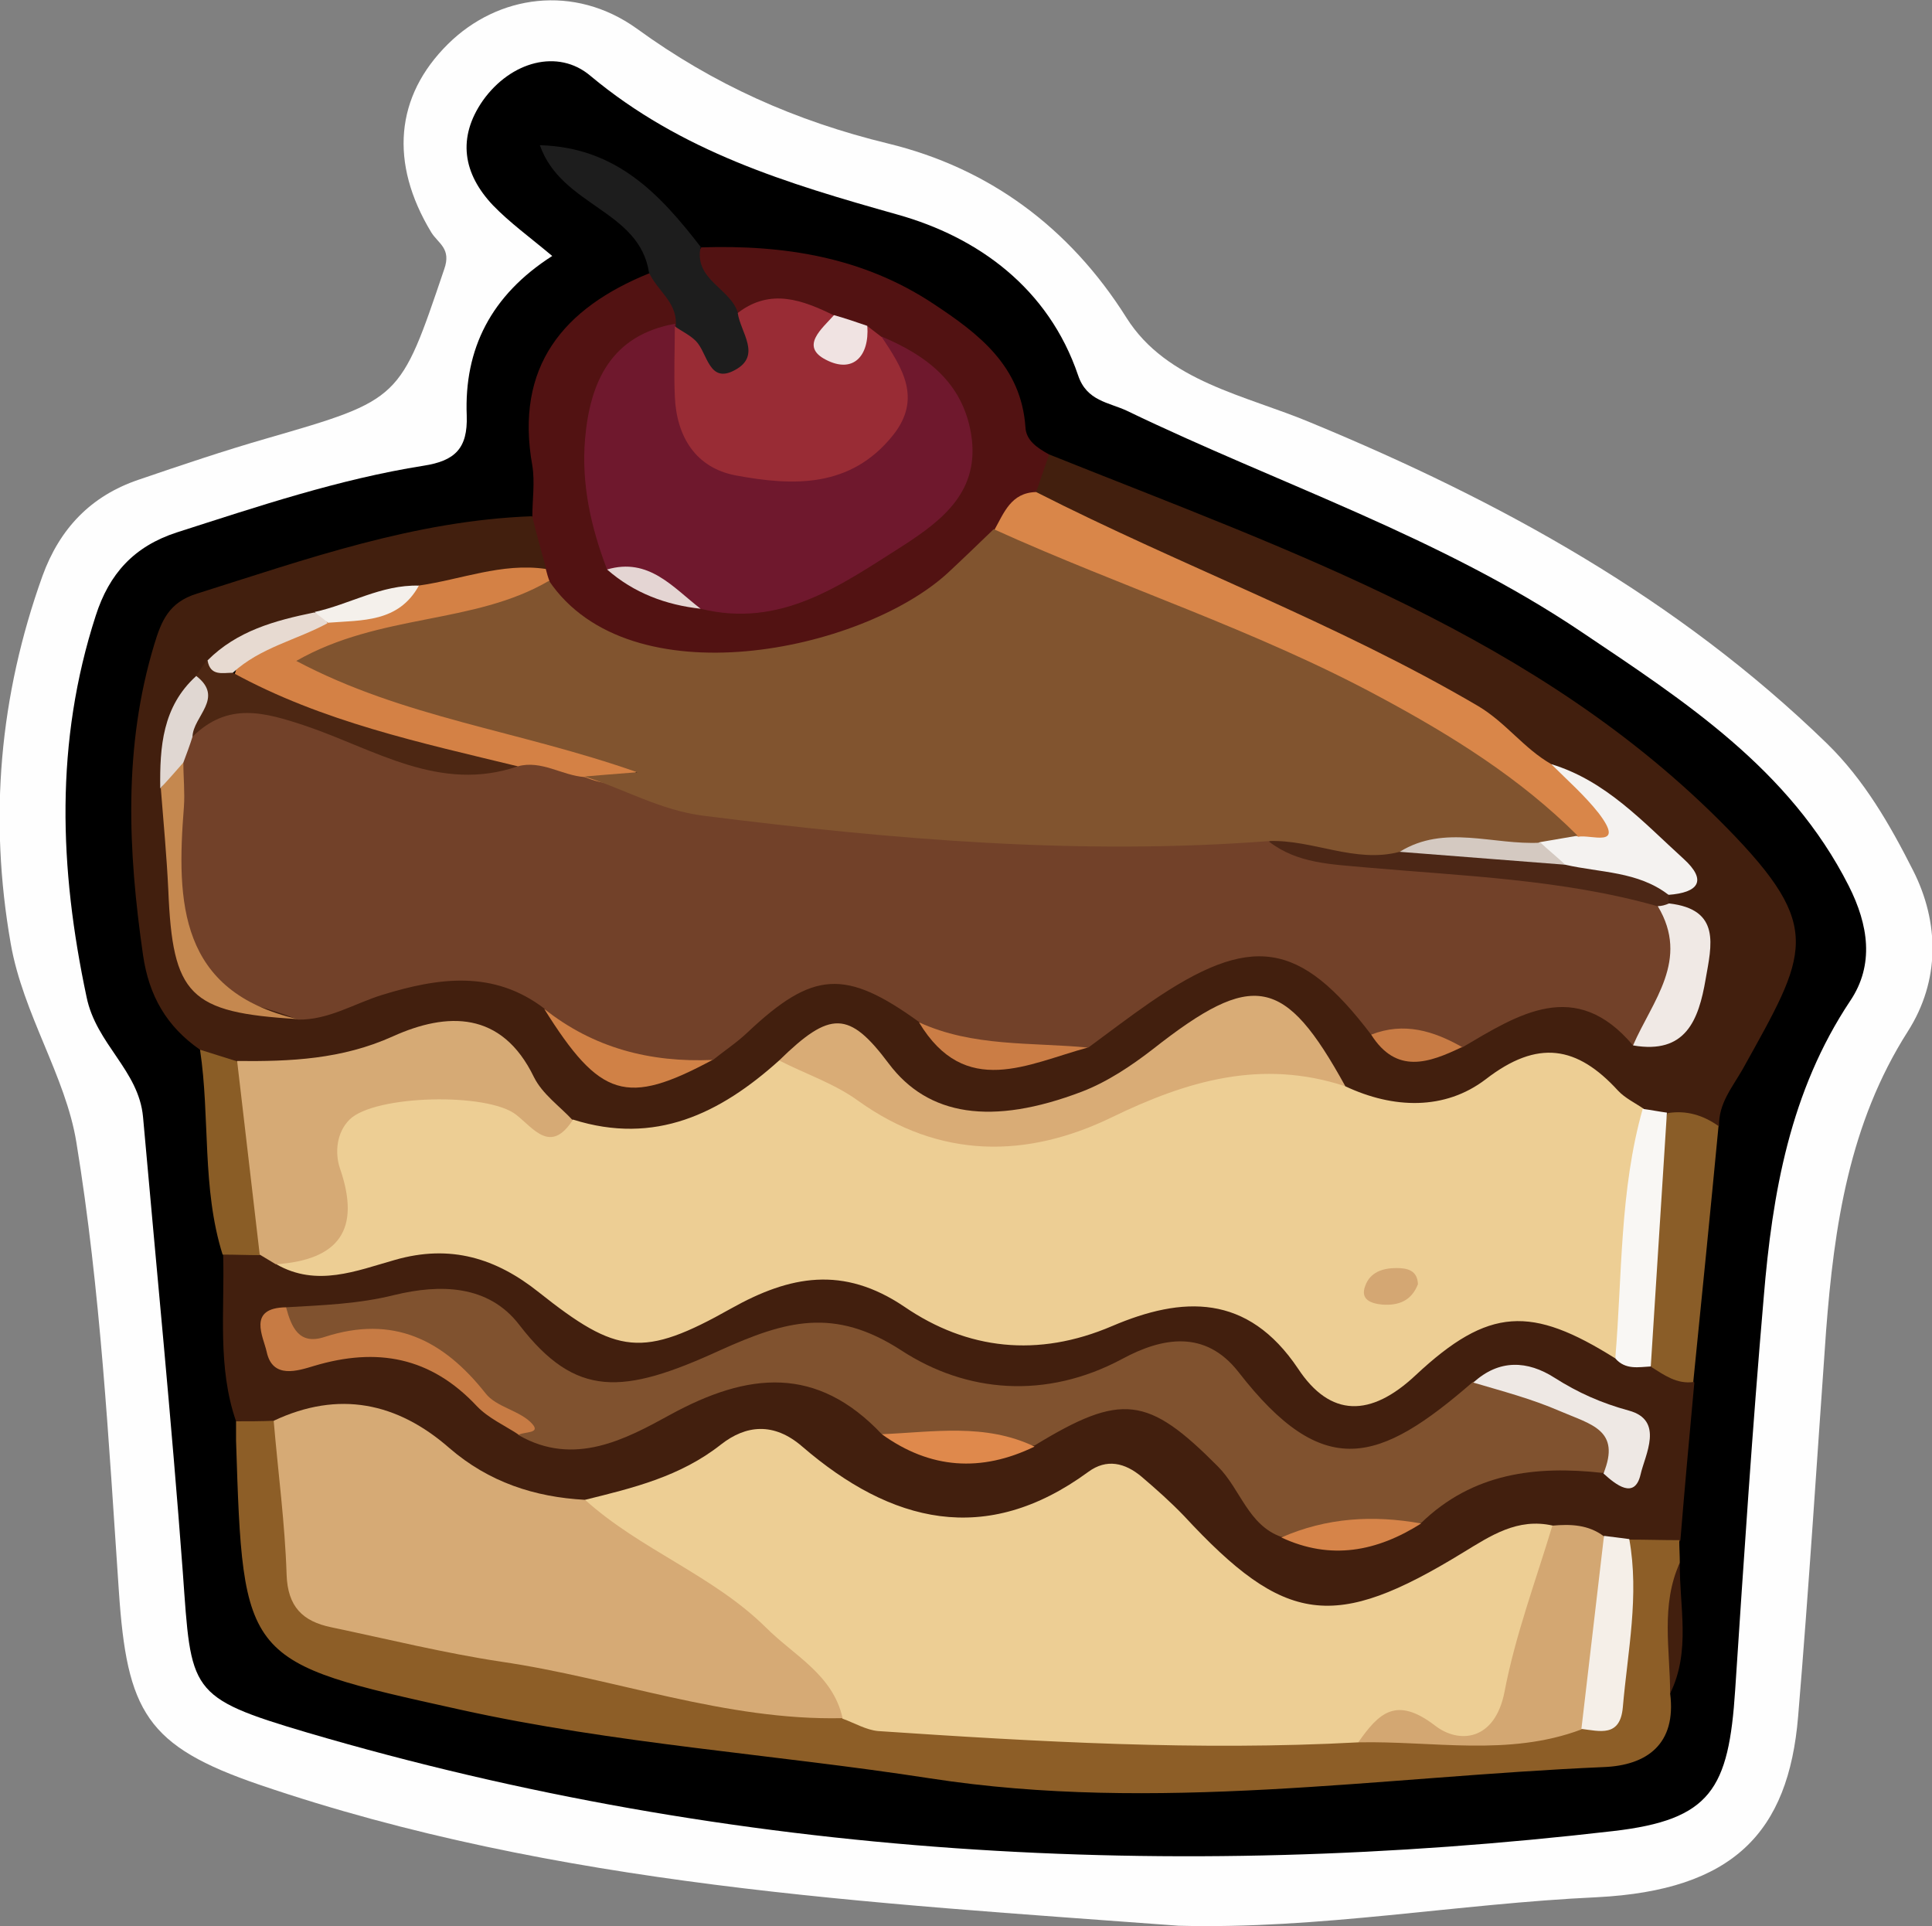 <?xml version="1.0" encoding="utf-8"?>
<!-- Generator: Adobe Illustrator 23.0.2, SVG Export Plug-In . SVG Version: 6.00 Build 0)  -->
<svg version="1.1" id="Camada_1" xmlns="http://www.w3.org/2000/svg" xmlns:xlink="http://www.w3.org/1999/xlink" x="0px" y="0px"
	 viewBox="0 0 35.93 35.82" style="enable-background:new 0 0 35.93 35.82;" xml:space="preserve">
<rect x="0" y="0" width="35.93" height="35.82" fill="#808080" stroke="none"/>
<style type="text/css">
	.st0{fill:#FEFEFE;}
	.st1{fill:#421F0E;}
	.st2{fill:#8D5E27;}
	.st3{fill:#521212;}
	.st4{fill:#1D1D1D;}
	.st5{fill:#8A5D28;}
	.st6{fill:#8A5D26;}
	.st7{fill:#EDCE94;}
	.st8{fill:#724129;}
	.st9{fill:#D6AA75;}
	.st10{fill:#D98649;}
	.st11{fill:#D9AC76;}
	.st12{fill:#D48145;}
	.st13{fill:#F9F7F4;}
	.st14{fill:#4D2713;}
	.st15{fill:#F4F2F0;}
	.st16{fill:#4C2716;}
	.st17{fill:#C5884F;}
	.st18{fill:#F0E9E5;}
	.st19{fill:#D08146;}
	.st20{fill:#CB7D45;}
	.st21{fill:#E0D7D2;}
	.st22{fill:#E7DAD1;}
	.st23{fill:#C87B44;}
	.st24{fill:#F4F0EB;}
	.st25{fill:#80522F;}
	.st26{fill:#D3A772;}
	.st27{fill:#C77B44;}
	.st28{fill:#F5EFE8;}
	.st29{fill:#EEE8E4;}
	.st30{fill:#DF894C;}
	.st31{fill:#D68449;}
	.st32{fill:#81542F;}
	.st33{fill:#6F182D;}
	.st34{fill:#992C35;}
	.st35{fill:#F0E3E2;}
	.st36{fill:#E4D5D3;}
	.st37{fill:#D4A773;}
	.st38{fill:#D4C9C1;}
</style>
<g>
	<path class="st0" d="M21.92,35.81c-5.76-0.43-11.55-0.73-17.09-2.62c-2.11-0.72-2.47-1.36-2.62-3.61
		c-0.19-2.79-0.34-5.59-0.79-8.34c-0.2-1.23-0.99-2.38-1.22-3.69c-0.41-2.34-0.21-4.61,0.59-6.84c0.32-0.88,0.9-1.49,1.79-1.79
		c0.79-0.27,1.59-0.54,2.39-0.77c2.49-0.72,2.47-0.72,3.29-3.14C8.4,4.62,8.15,4.53,8.02,4.32c-0.78-1.29-0.67-2.53,0.31-3.5
		c0.93-0.92,2.35-1.12,3.51-0.29c1.43,1.04,2.95,1.72,4.68,2.14c1.85,0.45,3.36,1.54,4.43,3.24c0.75,1.19,2.22,1.44,3.43,1.95
		c3.53,1.46,6.82,3.27,9.59,5.96c0.7,0.68,1.18,1.52,1.61,2.37c0.49,0.97,0.5,2.05-0.1,2.99c-1.09,1.71-1.37,3.62-1.52,5.57
		c-0.17,2.39-0.32,4.78-0.52,7.17c-0.18,2.16-1.21,3.23-3.74,3.36C27.1,35.4,24.53,35.88,21.92,35.81z"/>
	<path d="M10.27,4.76C9.84,4.4,9.48,4.14,9.17,3.82C8.61,3.23,8.5,2.56,8.98,1.87c0.52-0.73,1.4-0.97,2-0.46
		c1.69,1.41,3.65,2,5.71,2.58c1.5,0.42,2.81,1.37,3.36,2.99c0.16,0.48,0.57,0.5,0.91,0.66c2.82,1.36,5.82,2.34,8.45,4.11
		c1.92,1.29,3.87,2.55,4.97,4.72c0.37,0.73,0.48,1.47,0.03,2.14c-1.12,1.68-1.45,3.58-1.61,5.52c-0.21,2.43-0.37,4.86-0.53,7.29
		c-0.12,1.85-0.45,2.42-2.27,2.63C21.8,35,13.68,34.56,5.72,32.22c-2.23-0.66-2.16-0.76-2.32-2.98c-0.21-2.83-0.49-5.65-0.74-8.47
		c-0.08-0.87-0.87-1.35-1.05-2.23c-0.51-2.4-0.59-4.74,0.17-7.09c0.25-0.78,0.71-1.29,1.51-1.55C4.79,9.42,6.3,8.91,7.88,8.66
		c0.58-0.09,0.82-0.32,0.8-0.93C8.63,6.49,9.13,5.49,10.27,4.76z"/>
	<path class="st1" d="M3.72,19.52c-0.62-0.43-0.95-1-1.06-1.76c-0.28-1.94-0.37-3.87,0.21-5.78c0.13-0.43,0.27-0.78,0.79-0.94
		C5.69,10.4,7.71,9.68,9.89,9.6c0.38,0.27,0.52,0.61,0.29,1.05c-0.7,0.38-1.49,0.36-2.24,0.51c-0.66,0.03-1.25,0.35-1.88,0.46
		c-0.69,0.15-1.35,0.39-1.94,0.79C4,12.53,3.89,12.64,3.79,12.77c-0.38,0.63-0.57,1.31-0.52,2.04c0.01,0.91,0.19,1.81,0.29,2.7
		c0.13,1.16,1.17,1.05,2.02,1.11c0.62-0.1,1.18-0.43,1.79-0.55c0.96-0.18,1.95-0.33,2.79,0.4c0.18,0.16,0.31,0.36,0.45,0.55
		c0.8,1.06,1.13,1.11,2.54,0.39c0.26-0.18,0.49-0.39,0.73-0.59c1.24-1.03,2.02-1.03,3.33-0.03c0.86,1.11,1.89,0.82,2.93,0.36
		c0.62-0.42,1.18-0.93,1.87-1.22c1.71-0.73,2.37-0.54,3.62,1.05c0.46,0.62,1,0.44,1.55,0.16c1.07-0.68,2.14-1.06,3.24-0.08
		c1.1-0.21,1.31-1,0.57-2.15c-0.04-0.11-0.04-0.21-0.01-0.32c0.16-0.14,0.33-0.19,0.53-0.12c-0.9-0.74-1.74-1.57-2.8-2.09
		c-2.22-1.81-4.9-2.76-7.44-3.96c-0.71-0.33-1.51-0.52-2.04-1.18c-0.12-0.34,0.02-0.59,0.28-0.79c4.49,1.8,9.11,3.38,12.61,6.95
		c1.82,1.86,1.49,2.32,0.29,4.48c-0.2,0.35-0.45,0.64-0.44,1.06c-0.34,0.15-0.68,0.02-1.01,0.01c-0.18-0.02-0.35-0.06-0.51-0.13
		c-0.97-0.82-1.93-1.03-3.13-0.31c-0.71,0.43-1.62,0.39-2.38-0.16c-0.21-0.18-0.35-0.43-0.53-0.64c-0.8-0.97-1.32-1.07-2.32-0.3
		c-0.93,0.71-1.87,1.31-3.07,1.47c-1.05,0.14-1.99,0.03-2.69-0.84c-0.59-0.74-1.17-0.72-1.78-0.04c-1.07,1.16-2.38,1.47-3.88,1.1
		c-0.3-0.13-0.58-0.32-0.73-0.59c-0.74-1.26-1.77-1.29-2.96-0.77c-0.79,0.35-1.62,0.33-2.46,0.24C4.18,19.93,3.93,19.76,3.72,19.52z
		"/>
	<path class="st1" d="M4.39,26.43c-0.35-1.01-0.21-2.06-0.24-3.1c0.19-0.22,0.43-0.23,0.68-0.18c0.18,0.04,0.36,0.1,0.53,0.17
		c0.57,0.28,1.1,0,1.63-0.14c1.26-0.34,2.41-0.12,3.34,0.77c0.83,0.8,1.67,0.8,2.63,0.36c0.4-0.18,0.79-0.39,1.2-0.55
		c0.82-0.34,1.63-0.37,2.41,0.11c1.38,0.84,2.8,1.07,4.34,0.43c1.26-0.53,2.42-0.38,3.33,0.77c0.67,0.84,1.31,0.74,2.13,0.1
		c1.47-1.16,2.23-1.15,3.68-0.24c0.23,0.16,0.5,0.26,0.77,0.33c0.28,0.07,0.5,0.25,0.69,0.45c-0.09,0.98-0.18,1.96-0.26,2.94
		c-0.25,0.22-0.55,0.25-0.86,0.24c-0.18-0.01-0.36-0.04-0.53-0.08c-0.34-0.09-0.68-0.14-1.03-0.12c-0.81,0-1.43,0.45-2.09,0.83
		c-1.76,1-3.28,0.75-4.6-0.75c-1.07-1.21-1.18-1.2-2.63-0.61c-1.24,0.5-2.55,0.53-3.65-0.3c-1.08-0.81-2.05-1.11-3.22-0.2
		c-0.46,0.36-1.11,0.41-1.71,0.51c-0.95,0.05-1.81-0.23-2.53-0.82c-1-0.82-2.08-1.06-3.31-0.7C4.81,26.67,4.58,26.62,4.39,26.43z"/>
	<path class="st2" d="M30.3,28.63c0.31,0,0.62,0.01,0.93,0.01c0,0.14,0.01,0.28,0.01,0.42c-0.25,0.8,0.06,1.63-0.18,2.43
		c0.12,0.94-0.43,1.34-1.24,1.37c-4.17,0.18-8.31,0.86-12.52,0.21c-2.91-0.45-5.86-0.64-8.75-1.28c-4.02-0.89-4.03-0.88-4.16-5
		c0-0.12,0-0.24,0-0.36c0.23,0,0.47,0,0.7-0.01c0.54,0.67,0.51,1.5,0.57,2.27c0.06,0.83,0.45,1.22,1.22,1.36
		c2.98,0.54,5.91,1.35,8.94,1.63c3.11,0.44,6.24,0.4,9.37,0.38c1.3,0.03,2.61,0.13,3.9-0.12c0.71-0.05,0.9-0.49,0.91-1.12
		C30,30.08,29.94,29.32,30.3,28.63z"/>
	<path class="st3" d="M19.51,8.45c-0.08,0.23-0.16,0.47-0.24,0.7c-0.15,0.39-0.44,0.67-0.68,0.99c-1.47,1.71-3.41,2.31-5.56,2.31
		c-1.21,0-2.28-0.38-2.94-1.51c-0.05-0.13-0.02-0.25,0.07-0.35c-0.09-0.33-0.18-0.65-0.26-0.98c0-0.32,0.05-0.64,0-0.95
		c-0.33-1.84,0.57-2.93,2.18-3.58c0.48,0.17,0.72,0.46,0.53,0.99c-1.66,1.11-1.64,2.63-1.04,4.28c0.39,0.48,0.96,0.62,1.51,0.78
		c1.68,0.13,3-0.65,4.17-1.7c0.7-0.63,0.7-1.39,0.1-2.11c-0.25-0.31-0.56-0.57-0.9-0.78c-0.14-0.08-0.27-0.16-0.41-0.24
		c-0.24-0.12-0.48-0.2-0.74-0.27c-0.52-0.2-1.06-0.13-1.59-0.11c-0.47-0.32-1.11-0.54-0.67-1.32c1.54-0.05,3.01,0.18,4.32,1.05
		c0.85,0.56,1.63,1.16,1.71,2.29C19.08,8.19,19.29,8.33,19.51,8.45z"/>
	<path class="st4" d="M12.57,6.02c0.01-0.41-0.35-0.62-0.5-0.95c-0.18-1.17-1.63-1.23-2.03-2.37c1.43,0.04,2.24,0.92,2.99,1.89
		c-0.13,0.61,0.55,0.77,0.69,1.22c0.47,0.34,0.65,0.83,0.13,1.15c-0.74,0.46-1.01-0.23-1.28-0.76C12.57,6.14,12.57,6.08,12.57,6.02z
		"/>
	<path class="st5" d="M31.49,25.7c-0.31,0.04-0.54-0.13-0.78-0.28c-0.59-1.62-0.09-3.17,0.3-4.72c0.35-0.06,0.67,0.04,0.95,0.24
		C31.81,22.52,31.65,24.11,31.49,25.7z"/>
	<path class="st6" d="M4.83,23.34c-0.23,0-0.46-0.01-0.69-0.01c-0.39-1.24-0.23-2.55-0.42-3.81c0.23,0.07,0.47,0.15,0.7,0.22
		C5.13,20.87,5.09,22.09,4.83,23.34z"/>
	<path class="st1" d="M31.06,31.49c0-0.81-0.18-1.64,0.18-2.43C31.23,29.87,31.45,30.7,31.06,31.49z"/>
	<path class="st7" d="M30.04,25.26c-1.56-0.98-2.35-0.96-3.71,0.31c-0.84,0.79-1.59,0.79-2.19-0.12c-0.94-1.4-2.15-1.35-3.46-0.79
		c-1.38,0.59-2.69,0.44-3.86-0.36c-1.14-0.77-2.13-0.58-3.22,0.03c-1.65,0.93-2.12,0.86-3.58-0.3c-0.79-0.63-1.64-0.9-2.68-0.6
		c-0.71,0.2-1.45,0.51-2.2,0.08c0.71-0.54,1.09-1.19,0.91-2.14c-0.08-0.39,0.15-0.81,0.6-0.92c1.17-0.27,2.37-0.9,3.45,0.25
		c0.14,0.15,0.36,0.15,0.56,0.12c1.52,0.48,2.73-0.11,3.83-1.1c0.61-0.22,1.1,0.09,1.54,0.42c1.57,1.16,3.18,1,4.83,0.23
		c1.37-0.64,2.73-1.2,4.16-0.17c0.89,0.42,1.85,0.45,2.61-0.13c0.97-0.75,1.7-0.62,2.46,0.21c0.13,0.14,0.32,0.23,0.48,0.34
		C30.77,22.21,30.6,23.76,30.04,25.26z"/>
	<path class="st8" d="M25.5,19.24c-1.33-1.75-2.23-1.89-4.11-0.6c-0.39,0.27-0.77,0.56-1.15,0.84c-1.08,0.08-2.21,0.45-3.14-0.47
		c-1.38-1-1.98-0.96-3.2,0.19c-0.2,0.19-0.43,0.34-0.64,0.51c-1.31,0.54-2.31,0.08-3.13-0.95c-0.95-0.73-1.98-0.58-3.02-0.26
		c-0.52,0.16-1,0.47-1.57,0.46c-0.37-0.15-0.75-0.25-1.13-0.36c-0.79-0.25-1.18-0.72-1.1-1.58c0.08-0.91-0.2-1.81-0.11-2.72
		c0-0.27,0.09-0.51,0.26-0.72c0.61-0.88,1.39-0.69,2.23-0.4c1.3,0.46,2.56,1.15,4.03,0.81c0.48-0.08,0.91,0.09,1.35,0.25
		c2.31,0.81,4.72,1.01,7.14,1.04c1.78,0.02,3.55,0.31,5.33,0.12c1.44,0.52,2.97,0.45,4.46,0.62c0.95,0.11,1.9,0.13,2.75,0.65
		c0.82,1.22,0.76,1.7-0.38,2.77c-1.07-1.27-2.13-0.58-3.18,0.04C26.62,19.42,26.04,19.5,25.5,19.24z"/>
	<path class="st9" d="M10.65,20.83c-0.41,0.63-0.72,0.16-1.05-0.1c-0.53-0.42-2.64-0.37-3.1,0.09c-0.25,0.25-0.27,0.63-0.18,0.9
		c0.4,1.15-0.02,1.71-1.19,1.79c-0.1-0.06-0.2-0.12-0.3-0.18c-0.14-1.2-0.28-2.4-0.42-3.6c0.99,0.01,1.95-0.03,2.9-0.46
		c1-0.45,2.02-0.48,2.62,0.76C10.09,20.35,10.41,20.57,10.65,20.83z"/>
	<path class="st10" d="M18.49,9.86c0.18-0.32,0.31-0.7,0.78-0.71c2.71,1.38,5.58,2.43,8.22,3.98c0.52,0.31,0.85,0.79,1.36,1.08
		c0.35,0.18,0.62,0.46,0.89,0.74c0.18,0.18,0.5,0.34,0.3,0.66c-0.17,0.28-0.46,0.22-0.73,0.13c-2.91-2.37-6.33-3.76-9.78-5.1
		C19.13,10.49,18.56,10.49,18.49,9.86z"/>
	<path class="st11" d="M25.02,20.2c-1.55-0.51-2.93-0.11-4.35,0.58c-1.57,0.76-3.19,0.78-4.71-0.31c-0.44-0.32-0.98-0.5-1.47-0.75
		c0.95-0.93,1.3-0.93,2.04,0.06c0.73,0.97,1.91,1.16,3.59,0.52c0.47-0.18,0.92-0.48,1.32-0.79C23.31,18.04,23.89,18.15,25.02,20.2z"
		/>
	<path class="st12" d="M10.87,14.45c-0.42-0.03-0.8-0.32-1.24-0.2c-1.89-0.12-3.67-0.61-5.28-1.65c0.2-0.9,1.09-0.78,1.67-1.11
		c0.62-0.1,1.22-0.25,1.76-0.6c0.79-0.11,1.55-0.43,2.37-0.31c0.02,0.08,0.04,0.15,0.07,0.23c-0.12,0.68-0.72,0.66-1.19,0.78
		c-0.85,0.2-1.7,0.39-2.81,0.7c1.15,0.49,2.1,0.73,3.03,1.01c0.89,0.26,1.89,0.27,2.65,0.99C11.54,14.67,11.21,14.58,10.87,14.45z"
		/>
	<path class="st13" d="M30.04,25.26c0.13-1.55,0.08-3.12,0.51-4.64c0.15,0.02,0.3,0.05,0.45,0.07c-0.1,1.57-0.2,3.15-0.3,4.72
		C30.48,25.42,30.23,25.48,30.04,25.26z"/>
	<path class="st14" d="M4.33,12.51c1.66,0.91,3.49,1.3,5.3,1.74c-1.45,0.5-2.67-0.32-3.94-0.75c-0.78-0.26-1.45-0.45-2.11,0.2
		c-0.21-0.39,0.11-0.75,0.06-1.13c0.07-0.1,0.14-0.2,0.21-0.29C4.06,12.28,4.22,12.34,4.33,12.51z"/>
	<path class="st15" d="M29.35,15.56c0.23-0.05,0.89,0.23,0.38-0.44c-0.26-0.33-0.58-0.61-0.88-0.91c1.02,0.31,1.71,1.08,2.46,1.76
		c0.45,0.41,0.27,0.63-0.28,0.67c-0.65-0.05-1.27-0.29-1.91-0.4c-0.24-0.16-0.64-0.2-0.49-0.65C28.87,15.41,29.11,15.43,29.35,15.56
		z"/>
	<path class="st16" d="M29.11,16.08c0.65,0.15,1.35,0.12,1.92,0.56c0,0.05,0,0.11,0,0.16c-0.05,0.1-0.12,0.11-0.21,0.05
		c-1.77-0.5-3.61-0.56-5.42-0.72c-0.64-0.06-1.27-0.07-1.8-0.48c0.78-0.56,1.62,0.03,2.42-0.12C27.1,15.48,28.11,15.75,29.11,16.08z
		"/>
	<path class="st17" d="M3.41,14.18c0,0.28,0.03,0.56,0.01,0.83c-0.14,1.77-0.09,3.43,2.11,3.94c-2.01-0.12-2.32-0.44-2.4-2.4
		c-0.03-0.63-0.09-1.27-0.14-1.9C3.15,14.52,2.98,14.08,3.41,14.18z"/>
	<path class="st18" d="M30.83,16.85c0.07,0,0.14-0.02,0.21-0.05c0.97,0.11,0.79,0.78,0.68,1.41c-0.13,0.76-0.37,1.4-1.35,1.23
		C30.73,18.61,31.43,17.85,30.83,16.85z"/>
	<path class="st19" d="M10.12,18.76c0.92,0.73,1.97,1,3.13,0.95C11.65,20.57,11.16,20.42,10.12,18.76z"/>
	<path class="st20" d="M17.09,19.01c1,0.46,2.09,0.37,3.14,0.47C19.12,19.78,17.95,20.44,17.09,19.01z"/>
	<path class="st21" d="M3.41,14.18c-0.14,0.16-0.28,0.32-0.43,0.48c-0.01-0.77,0.04-1.52,0.67-2.09c0.53,0.41-0.06,0.75-0.07,1.13
		C3.53,13.86,3.47,14.02,3.41,14.18z"/>
	<path class="st22" d="M4.33,12.51c-0.19,0-0.42,0.07-0.47-0.23c0.55-0.55,1.25-0.74,1.98-0.89c0.12,0.02,0.2,0.09,0.25,0.2
		C5.52,11.9,4.84,12.04,4.33,12.51z"/>
	<path class="st23" d="M25.5,19.24c0.61-0.24,1.16-0.07,1.69,0.23C26.57,19.77,25.97,19.98,25.5,19.24z"/>
	<path class="st24" d="M6.1,11.58c-0.08-0.07-0.17-0.13-0.25-0.2c0.65-0.14,1.24-0.51,1.94-0.49C7.41,11.58,6.73,11.53,6.1,11.58z"
		/>
	<path class="st7" d="M25.26,32.4c-2.98,0.16-5.96-0.01-8.93-0.21c-0.22-0.02-0.44-0.15-0.66-0.23c-1.31-1.22-2.63-2.43-4.24-3.27
		c-0.3-0.16-0.67-0.33-0.55-0.8c0.89-0.22,1.77-0.43,2.53-1.03c0.46-0.36,0.98-0.42,1.51,0.04c1.65,1.42,3.41,1.87,5.32,0.47
		c0.34-0.25,0.68-0.17,0.99,0.09c0.27,0.23,0.54,0.47,0.79,0.73c1.88,2.03,2.79,2.15,5.19,0.68c0.51-0.31,1.01-0.65,1.67-0.5
		c0.28,1.36-0.39,2.51-0.86,3.68c-0.21,0.52-0.95,0.32-1.4,0.2C26.1,32.12,25.69,32.16,25.26,32.4z"/>
	<path class="st25" d="M16.4,26.67c-1.21-1.28-2.48-1.16-3.94-0.36c-0.82,0.45-1.78,0.97-2.81,0.38c-1.02-1.02-1.98-2.12-3.7-1.61
		c-0.46,0.14-0.83-0.18-0.63-0.77c0.68-0.04,1.34-0.06,2.02-0.23c0.83-0.2,1.74-0.2,2.32,0.56c1.05,1.36,1.92,1.3,3.73,0.47
		c1.22-0.55,2.12-0.81,3.37,0c1.21,0.79,2.69,0.92,4.11,0.16c0.74-0.4,1.54-0.55,2.16,0.24c1.59,2.05,2.62,1.7,4.36,0.19
		c0.95-0.32,1.63,0.34,2.37,0.7c0.4,0.2,0.36,0.64,0.05,0.99c-1.25-0.14-2.42,0-3.38,0.93c-0.85,0.24-1.72,0.3-2.6,0.26
		c-0.62-0.22-0.76-0.89-1.18-1.31c-1.3-1.31-1.79-1.38-3.41-0.39C18.29,26.93,17.33,26.96,16.4,26.67z"/>
	<path class="st9" d="M10.88,27.89c1.03,0.93,2.38,1.4,3.37,2.38c0.52,0.52,1.24,0.87,1.42,1.68c-2.18,0.05-4.23-0.74-6.35-1.05
		c-1.06-0.16-2.11-0.42-3.16-0.64c-0.53-0.11-0.81-0.38-0.83-0.98c-0.03-0.95-0.16-1.91-0.24-2.86c1.21-0.57,2.3-0.34,3.27,0.51
		C9.09,27.56,9.94,27.84,10.88,27.89z"/>
	<path class="st26" d="M25.26,32.4c0.38-0.54,0.7-0.87,1.43-0.31c0.44,0.34,1.11,0.29,1.29-0.63c0.2-1.05,0.58-2.06,0.89-3.09
		c0.34-0.03,0.67-0.02,0.96,0.2c0.16,1.23,0.46,2.48-0.42,3.59C28.05,32.67,26.65,32.37,25.26,32.4z"/>
	<path class="st27" d="M5.32,24.31c0.1,0.37,0.24,0.71,0.72,0.55c1.27-0.41,2.2,0.05,2.99,1.05c0.2,0.26,0.65,0.32,0.87,0.57
		c0.16,0.18-0.15,0.14-0.25,0.2c-0.26-0.17-0.57-0.31-0.78-0.53c-0.86-0.92-1.86-1.1-3.03-0.75c-0.3,0.09-0.77,0.25-0.88-0.26
		C4.9,24.86,4.59,24.32,5.32,24.31z"/>
	<path class="st28" d="M29.41,32.15c0.14-1.2,0.28-2.39,0.42-3.59c0.16,0.02,0.31,0.04,0.47,0.06c0.19,1.05-0.03,2.09-0.12,3.13
		C30.13,32.31,29.75,32.19,29.41,32.15z"/>
	<path class="st29" d="M29.82,27.4c0.33-0.81-0.23-0.91-0.81-1.16c-0.53-0.23-1.07-0.37-1.61-0.53c0.48-0.44,1.01-0.41,1.51-0.09
		c0.44,0.28,0.87,0.47,1.38,0.61c0.67,0.18,0.3,0.83,0.22,1.19C30.4,27.89,30.05,27.61,29.82,27.4z"/>
	<path class="st30" d="M16.4,26.67c0.96-0.04,1.92-0.21,2.84,0.23C18.25,27.38,17.3,27.32,16.4,26.67z"/>
	<path class="st31" d="M23.83,28.59c0.84-0.37,1.71-0.42,2.6-0.26C25.61,28.85,24.75,29.02,23.83,28.59z"/>
	<path class="st32" d="M26.03,15.84c-0.83,0.22-1.61-0.23-2.43-0.2c-3.52,0.27-7.02-0.03-10.51-0.47c-0.81-0.1-1.48-0.5-2.22-0.73
		c0.23-0.02,0.46-0.04,0.98-0.08c-2.22-0.78-4.34-1.01-6.34-2.07c1.56-0.89,3.3-0.67,4.7-1.49c1.5,2.22,5.81,1.32,7.41-0.14
		c0.29-0.27,0.57-0.54,0.86-0.82c2.38,1.08,4.89,1.88,7.2,3.13c1.32,0.71,2.59,1.5,3.66,2.57c-0.23,0.04-0.47,0.08-0.7,0.12
		C27.8,16.12,26.88,15.48,26.03,15.84z"/>
	<path class="st33" d="M11.29,10.59c-0.3-0.78-0.48-1.59-0.41-2.42c0.09-1.06,0.48-1.94,1.68-2.15c0,0-0.01,0.04-0.01,0.04
		c0.23,0.29,0.25,0.66,0.31,1c0.27,1.49,1.91,2.06,3.14,1.15c0.76-0.57,0.26-1.3,0.4-1.95c0.83,0.35,1.5,0.85,1.66,1.81
		c0.17,1.05-0.51,1.59-1.27,2.08c-1.15,0.73-2.27,1.54-3.76,1.17C12.44,11.12,11.94,10.69,11.29,10.59z"/>
	<path class="st34" d="M16.4,6.27c0.38,0.57,0.75,1.14,0.21,1.82c-0.79,0.99-1.86,0.95-2.93,0.75c-0.74-0.14-1.1-0.72-1.13-1.47
		c-0.02-0.43,0-0.87,0-1.3c0.13,0.09,0.28,0.16,0.39,0.27c0.22,0.22,0.24,0.81,0.73,0.54c0.5-0.27,0.1-0.7,0.05-1.06
		c0.61-0.47,1.21-0.24,1.8,0.05c0.08,0.46,0.31,0.43,0.62,0.2C16.22,6.13,16.31,6.2,16.4,6.27z"/>
	<path class="st35" d="M16.13,6.06c0.04,0.57-0.27,0.89-0.77,0.63c-0.49-0.25-0.07-0.58,0.15-0.83C15.72,5.92,15.93,5.99,16.13,6.06
		z"/>
	<path class="st36" d="M11.29,10.59c0.78-0.23,1.23,0.34,1.74,0.73C12.39,11.25,11.79,11.03,11.29,10.59z"/>
	<path class="st37" d="M26.37,23.88c-0.12,0.31-0.36,0.4-0.66,0.38c-0.21-0.02-0.42-0.09-0.32-0.35c0.09-0.25,0.32-0.33,0.58-0.33
		C26.17,23.58,26.36,23.62,26.37,23.88z"/>
	<path class="st38" d="M26.03,15.84c0.84-0.52,1.74-0.12,2.62-0.17c0.15,0.14,0.31,0.27,0.46,0.41C28.09,16,27.06,15.92,26.03,15.84
		z"/>
</g>
</svg>
